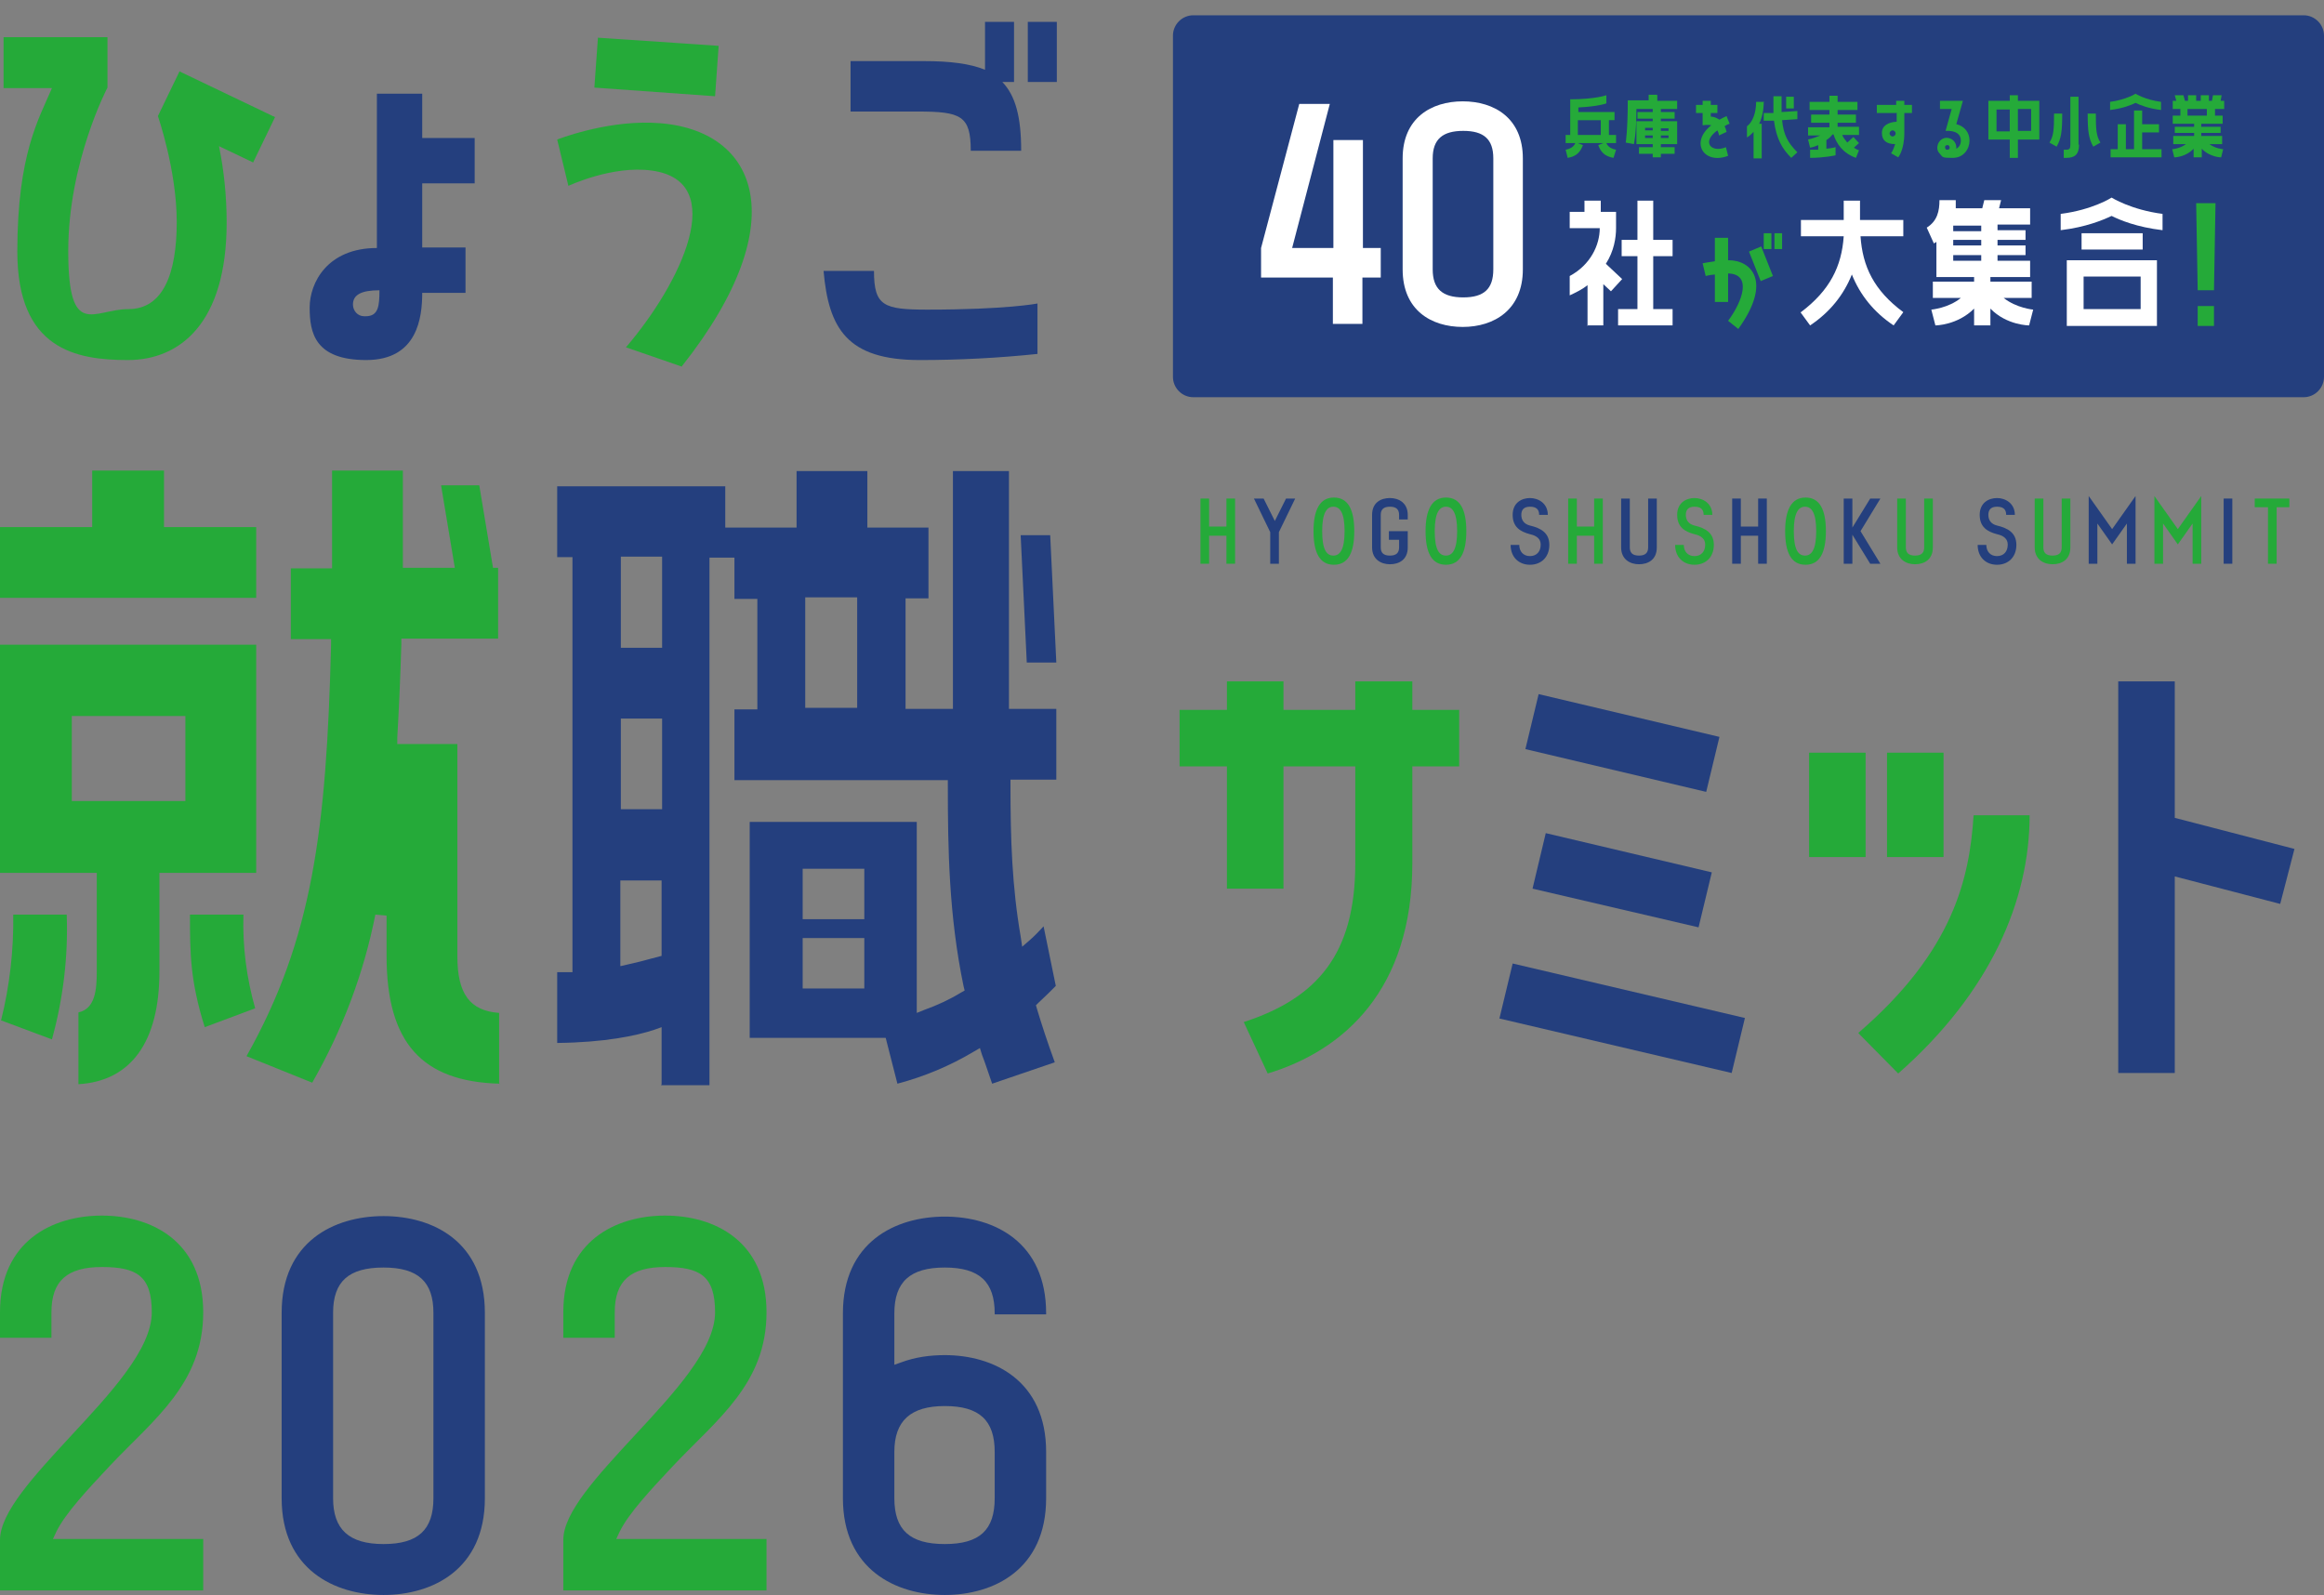 <?xml version="1.0" encoding="UTF-8"?>
<svg id="_レイヤー_1" data-name="レイヤー_1" xmlns="http://www.w3.org/2000/svg" version="1.1" viewBox="0 0 456.3 313.2">
  <rect x="0" y="0" width="456.3" height="313.2" fill="#808080" stroke="none"/>
  <!-- Generator: Adobe Illustrator 29.1.0, SVG Export Plug-In . SVG Version: 2.1.0 Build 142)  -->
  <defs>
    <style>
      .st0 {
        fill: #25aa39;
      }

      .st1 {
        fill: #fff;
      }

      .st2 {
        fill: none;
      }

      .st3 {
        fill: #243f7e;
      }
    </style>
  </defs>
  <path id="_パス_46311" data-name="パス_46311" class="st0" d="M35.2,14l18.8,9-4.3,8.9-6.7-3.2c1,4.9,1.5,10,1.5,15,0,19.8-9.2,27-19.4,27s-21.7-2.1-21.7-21.3,4.3-26.2,6.8-32.1H.7V7.3h20.4v9.9s-7.7,14.6-7.7,32.1,5,11.4,11.8,11.4,9.5-6.9,9.5-17.1-3.7-20.8-3.7-20.8l4.3-8.9Z"/>
  <path id="_パス_46312" data-name="パス_46312" class="st3" d="M82.9,18.2v8.9h10.3v8.9h-10.3v12.6h8.5v8.9h-8.5c0,4.8-.9,13.2-11,13.2s-11.1-5.4-11.1-10.3,3.5-11.7,13.2-11.7v-30.3h8.9ZM74.5,57c-3.6,0-5.2.9-5.2,2.8,0,1.2.9,2.3,2.2,2.3.1,0,.2,0,.3,0,2.5,0,2.7-2,2.7-5.1"/>
  <path id="_パス_46313" data-name="パス_46313" class="st0" d="M133.9,72l-11-3.8c10.8-12.6,20.4-32.6,5.1-34.7-7.7-1.1-16.4,3-16.4,3l-2.2-9.1s9.1-3.6,18.5-3.3c20.6.6,28.8,19,6,47.8M141.1,9l-.7,9.9-23.7-1.7.7-9.8,23.7,1.6Z"/>
  <path id="_パス_46314" data-name="パス_46314" class="st3" d="M171.6,53.2c0,6.9,1.9,7.6,10.5,7.6,15.5,0,21.6-1.2,21.6-1.2v9.9c-7.7.8-15.4,1.2-23.1,1.2-14.3,0-17.9-6.2-18.9-17.5h9.9ZM167,21.9v-9.9h14.5c5,0,9,.5,11.9,1.7V4.3h5.7v11.8h-2.3c2.6,2.7,3.7,6.9,3.7,13.5h-9.9c0-6.9-1.9-7.7-10.5-7.7h-13.1ZM201.8,4.3h5.7v11.8h-5.7V4.3Z"/>
  <path id="_パス_46315" data-name="パス_46315" class="st0" d="M240.9,174.5v-24h-9.3v-11.1h9.3v-5.6h11.1v5.6h14.1v-5.6h11.2v5.6h9.2v11.1h-9.2v19c0,24.9-13.5,36.8-28.4,41.3l-4.7-10.1c14.4-4.7,21.9-13.3,21.9-31.2v-19h-14.1v24h-11.1Z"/>
  <path id="_パス_46316" data-name="パス_46316" class="st3" d="M294.4,200l2.6-10.8,45.6,10.7-2.6,10.8-45.6-10.7ZM302.1,136.3l35.5,8.4-2.6,10.8-35.5-8.4,2.6-10.8ZM300.9,174.5l2.6-10.9,32.6,7.7-2.6,10.8-32.6-7.6Z"/>
  <path id="_パス_46317" data-name="パス_46317" class="st0" d="M366.3,168.3h-11.1v-20.5h11.1v20.5ZM364.9,202.8c18.7-16.1,21.8-30.4,22.6-42.7h11c0,16.6-7.6,34.7-25.8,50.7l-7.8-7.9ZM381.6,168.3h-11.1v-20.5h11.1v20.5Z"/>
  <path id="_パス_46318" data-name="パス_46318" class="st3" d="M415.9,133.8h11.1v26.8l23.5,6.1-2.8,10.8-20.7-5.4v38.6h-11.1v-77h0Z"/>
  <path id="_パス_46319" data-name="パス_46319" class="st0" d="M98.1,212.8c-15.3-.4-22.2-8.1-22.2-25.1v-7.9l-2.2-.2c-2.3,11.6-6.5,22.7-12.4,33l-12.9-5.2c13-23.1,15.7-44.6,16.6-80.8v-1.1s-7.9,0-7.9,0v-13.9h8.1v-1.1c0-2.9,0-5.8,0-8.9,0-2.9,0-6,0-9.2h13.9c0,3.1,0,6.1,0,9,0,3.1,0,6.1,0,9v1.1h10.2l-2.7-16.2h7.5l2.7,16.2h1v13.9h-19v1.1c-.2,6.8-.5,13.2-.8,18.4v1.2c0,0,11.8,0,11.8,0v41.7c0,7.4,2.5,10.7,8.2,11.1v14ZM15.4,198.8c3.3-.7,3.6-4.5,3.6-8v-19.4H0v-44.8h50.3v44.8h-19v19.4c0,13.8-5.6,21.5-15.9,22.1v-14ZM14.1,157.3h22.3v-16.7H14.1v16.7ZM.2,200.4c1.7-6.8,2.5-13.8,2.4-20.8h10.5c.3,8.3-.7,16.5-2.9,24.5l-9.9-3.7ZM40.2,201.7c-2.9-9.2-2.9-14.7-2.9-22.1h10.5c-.2,6.2.6,12.4,2.3,18.4l-9.9,3.7ZM0,117.4v-13.9h18.1v-11.1h14.1v11.1h18.1v13.9H0Z"/>
  <path id="_パス_46320" data-name="パス_46320" class="st3" d="M129.9,212.9v-11.2l-1.4.5c-3.6,1.2-9.8,2.5-19.1,2.6v-13.9h3v-81.5h-3v-13.9h33v8.1h14v-11.1h13.9v11.1h12v13.9h-4.5v21.7h9.3v-46.7h11v46.7h9.3v13.9h-9v1.1c0,10.6.3,19.8,2,29.7l.3,2,1.5-1.3c.9-.8,1.8-1.7,2.7-2.7l2.4,11.7c-1.2,1.2-2.2,2.2-3.4,3.3l-.5.5.2.7c.9,3,2,6.4,3.5,10.5l-12.3,4.2c-.4-1.2-.8-2.3-1.2-3.5-.3-.8-.5-1.5-.8-2.2l-.4-1.3-1.2.7c-4.7,2.8-9.7,4.9-15,6.3l-2.3-9h-26.7v-42.4h32.8v37.5l1.5-.6c2.5-.9,4.9-2,7.2-3.4l.7-.4-.2-.8c-2.9-13.9-3.1-27.1-3.1-39.4v-1.1h-41.9v-13.9h4.5v-21.7h-4.5v-8.1h-4.9v103.6h-9.5ZM157.6,194.1h12.1v-9.9h-12.1v9.9ZM121.9,189.7l1.3-.3c1.8-.4,3.4-.8,4.8-1.2l1.9-.5v-14.8h-8.1v16.8ZM157.6,180.5h12.1v-9.9h-12.1v9.9ZM121.9,158.9h8.1v-17.8h-8.1s0,17.8,0,17.8ZM158.2,139h10.1v-21.7h-10.2v21.7ZM121.9,127.2h8.1v-17.9h-8.1s0,17.9,0,17.9ZM201.6,130.1l-1.2-25h5.8l1.2,25h-5.8Z"/>
  <path id="_パス_46321" data-name="パス_46321" class="st0" d="M0,312.3v-9.9c0-5.4,6.7-12.6,13.8-20.3,7.9-8.5,16-17.2,16-24.4s-3-8.9-9.8-8.9-9.9,2.7-9.9,8.9v5H0v-5c0-14,10.3-19,20-19s19.9,5,19.9,19-9.7,21-18.3,30.1c-4.5,4.8-8.7,9.3-10.5,12.9l-.7,1.5h29.5v10.1H0Z"/>
  <path id="_パス_46322" data-name="パス_46322" class="st3" d="M75.3,313.2c-9.6,0-20-5-20-19v-36.4c0-14,10.3-19,20-19s19.9,5,19.9,19v36.4c0,14-10.3,19-19.9,19M75.3,248.9c-6.8,0-9.9,2.7-9.9,8.9v36.4c0,6.1,3.1,9,9.9,9s9.8-2.8,9.8-9v-36.4c0-6.1-3-8.9-9.8-8.9"/>
  <path id="_パス_46323" data-name="パス_46323" class="st0" d="M110.6,312.3v-9.9c0-5.4,6.7-12.6,13.8-20.3,7.9-8.5,16-17.2,16-24.4s-3-8.9-9.8-8.9-9.9,2.7-9.9,8.9v5h-10.1v-5c0-14,10.3-19,20-19s19.9,5,19.9,19-9.7,21-18.3,30.1c-4.5,4.8-8.7,9.3-10.5,12.9l-.7,1.5h29.5v10.1h-39.8Z"/>
  <path id="_パス_46324" data-name="パス_46324" class="st3" d="M185.5,313.2c-9.6,0-20-5-20-19v-36.3c0-14,10.3-19,20-19s19.9,5,19.9,19v.2h-10.1v-.2c0-6.2-3-9-9.8-9s-9.9,2.8-9.9,9v10.1l1.4-.5c2.7-1,5.6-1.4,8.5-1.4,9.6,0,19.9,5,19.9,19v9.1c0,14-10.3,19-19.9,19M185.5,276.1c-6.7,0-9.9,2.9-9.9,9v9.1c0,6.2,3,9,9.9,9s9.8-2.8,9.8-9v-9.1c0-6.2-3-9-9.8-9"/>
  <path id="_パス_46343" data-name="パス_46343" class="st2" d="M0,4.3h453.8v309H0V4.3Z"/>
  <path id="_長方形_8047" data-name="長方形_8047" class="st3" d="M234.3,3h218c2.2,0,4,1.8,4,4v67c0,2.2-1.8,4-4,4h-218c-2.2,0-4-1.8-4-4V7c0-2.2,1.8-4,4-4Z"/>
  <path class="st1" d="M311.7,64v-8c-1,.8-2.2,1.4-3.5,2v-3.8c4.1-2.2,5.9-6.1,5.9-9.4h-5.9v-3.2h2.9v-2.2h3.2v2.2h3v3.2c0,1.9-.4,4.5-2,7l3.2,3-2.2,2.4-1.5-1.4v8.1s-3.2,0-3.2,0ZM324.6,39.4v7.7h3.8v3.2h-3.8v10.4h3.8v3.2h-10.7v-3.2h3.8v-10.4h-3.1v-3.2h3.1v-7.7s3.2,0,3.2,0Z"/>
  <path class="st0" d="M339.4,51.1c4.5,0,8.6,4.2,1.9,13.5l-2-1.6c2.9-3.9,4.7-9.2,0-9.3v5.6h-2.6v-5.4c-1.1.1-1.8.3-1.8.3l-.6-2.5s1-.2,2.4-.4v-4.6h2.6v4.4h0ZM343.4,49.4l2.4-1,2.3,5.8-2.4,1-2.3-5.8ZM346.3,48.9v-3.1h1.5v3.1h-1.5ZM348.4,48.9v-3.1h1.5v3.1h-1.5Z"/>
  <path class="st1" d="M353.6,61.3c5.7-4.3,8-9,8.4-14.9h-8.4v-3.2h8.4v-3.8h3.2v3.8h8.5v3.2h-8.4c.4,5.9,2.6,10.6,8.4,14.9l-1.9,2.6c-3.9-2.6-6.6-6-8.2-10-1.6,4-4.3,7.4-8.2,10l-1.9-2.6Z"/>
  <path class="st1" d="M398.9,58.5h-5.5c2.5,2,5.8,2.3,5.8,2.3l-.8,3.1s-4.4,0-7.6-3.3v3.3h-3.2v-3.3c-3.3,3.3-7.6,3.3-7.6,3.3l-.8-3.1s3.4-.3,5.8-2.3h-5.5v-3.2h8.1v-.9h-7.4v-6.9l-.5.3-1.4-3.1c2.1-1.3,2.5-3.3,2.5-5.4h3.2c0,.5,0,1.1,0,1.6h5.2l.4-1.6h3.3l-.4,1.6h6.1v3.2h-6.4v1.1h5.5v1.9h-5.5v1.1h5.5v1.9h-5.5v1.1h6.4v3.2h-7.8v.9h8.1v3.2h0ZM389,45.3v-1h-5.5v1.1h5.5ZM389,48.2v-1.1h-5.5v1.1h5.5ZM389,51.2v-1.1h-5.5v1.1h5.5Z"/>
  <path class="st1" d="M404.6,42c6.3-.8,10-3.2,10-3.2,0,0,3.8,2.4,10,3.2v3.2c-5.1-.6-8.4-2-10-2.8-1.7.8-5,2.2-10,2.8v-3.2ZM405.8,64v-12.9h17.7v12.9h-17.7ZM408.7,45.8h12v3.2h-12v-3.2ZM409.1,54.3v6.4h11.2v-6.4h-11.2Z"/>
  <path class="st0" d="M434.7,57h-3.2l-.3-17.1h3.8l-.3,17.1ZM431.5,60.1h3.2v3.9h-3.2v-3.9Z"/>
  <path class="st0" d="M315.9,23.6v2.9h1.4v1.6h-1.9c.3.7.9,1.1,1.9,1.3l-.5,1.6c-1.8-.3-2.5-1.2-3-2.5l1-.4h-5l1,.4c-.5,1.3-1.2,2.2-3,2.5l-.4-1.6c1-.2,1.6-.6,1.9-1.3h-1.9v-1.6h.9v-7c4.9,0,7.1-.8,7.1-.8v1.6s-1.5.6-5.5.8v.9h7.1v1.6h-1ZM314.3,26.5v-2.9h-4.5v2.9s4.5,0,4.5,0Z"/>
  <path class="st0" d="M325.4,18.7v1.1h3.9v1.6h-3.2v.6h2.7v1.3h-2.7v.5h3.2v4.5h-3.2v.6h2.7v1.3h-2.7v.7h-1.6v-.7h-2.7v-1.3h2.7v-.6h-3.2v-4.5h3.2v-.5h-3v-1.3h3v-.6h-3.2c0,4.9-.5,6.9-.5,6.9l-1.6-.3s.4-2.4.4-8.3h4.1v-1.1h1.6ZM324.5,25.6v-.5h-1.5v.5h1.5ZM324.5,27.1v-.5h-1.5v.5h1.5ZM326.1,25.2v.5h1.5v-.5h-1.5ZM326.1,26.6v.5h1.5v-.5h-1.5Z"/>
  <path class="st0" d="M338.9,29l.4,1.6c-4.7,1.8-7.6-2.6-3.3-6-.5-.1-1-.1-1.7,0v-2.4h-1.3v-1.6h1.3v-.8h1.6v.8h1.3v1.6h-1.3v.7c.7,0,1.2.3,1.7.6.4-.2.9-.5,1.4-.7l.6,1.5c-.4.1-.7.3-1,.5.2.3.3.7.4,1.1l-1.5.7c0-.4-.2-.7-.3-1-3.2,2.3-1.2,4.5,1.7,3.3Z"/>
  <path class="st0" d="M346.3,19.9c0,1.7-.3,3.1-.9,4.4h.5v6.8h-1.6v-5.2c-.4.4-.8.8-1.3,1.1v-2.2c1.1-.8,1.8-2.6,1.8-4.8h1.6ZM349.8,19c0,1.1,0,2.1,0,3l3.1-.2v1.6l-3,.2c.3,2.9,1.1,4.4,3,6.3l-1.2,1.1c-1.8-1.8-2.9-3.7-3.4-7.3h-2c0,.1,0-1.5,0-1.5h1.9c0-1.1,0-2.1,0-3.3h1.6ZM352.2,19v2.3c.1,0-1.5,0-1.5,0v-2.3c-.1,0,1.5,0,1.5,0Z"/>
  <path class="st0" d="M360.8,24v.9h4.2v1.6h-3.3c.2.5.6,1,1,1.5l1.2-1.1,1.1,1.2-1,.9c.3.2.6.4,1,.5l-.6,1.5c-2.5-.9-3.8-2.7-4.4-4.6h-.2c-.3.4-.7.8-1.2,1.1v1.7c1.2-.1,1.8-.3,1.8-.3v1.6s-2.2.5-5,.5v-1.6c.6,0,1.1,0,1.6,0v-.9c-.5.2-1,.4-1.6.5l-.4-1.6c.9-.2,1.7-.5,2.4-.8h-2.4v-1.6h4.2v-.9h-3.6v-1.6h3.6v-.9h-3.9v-1.6h3.9v-1.2h1.6v1.2h3.9v1.6h-3.9v.9h3.6v1.6h-3.6Z"/>
  <path class="st0" d="M372.3,22.2h-3.8v-1.6h3.8v-.8h1.6v.8h1.5v1.6h-1.5v3.9c0,3.4-1.2,4.8-1.2,4.8l-1.4-.8s.4-.5.8-1.8c-1.8,0-2.6-.8-2.6-2.2s1.2-2.1,2.9-2.2v-1.8h0ZM372.2,26.2c0-.3-.3-.6-.6-.6s-.6.3-.6.6.3.6.6.6c.3,0,.6-.3.6-.6Z"/>
  <path class="st0" d="M384.2,24.4c1.5.4,2.5,1.6,2.5,3.2s-1.1,3.4-3.3,3.4-1.9-.1-2.6-.9c-.5-.5-.5-1.2-.3-1.8.4-1,1.4-1.5,2.4-1.1.8.3,1.3,1.1,1.2,2,.6-.3.9-.9.9-1.6,0-1.2-.9-2-3-1.9l1.2-4.3h-2.3v-1.6h4.5l-1.3,4.6ZM382.5,28.5c-.3,0-.5,0-.6.3,0,.2,0,.5.3.6.3,0,.5,0,.6-.3,0-.2,0-.5-.3-.6Z"/>
  <path class="st0" d="M396.2,18.7v1.1h4.2v7.6h-4.2v3.6h-1.6v-3.6h-4.2v-7.6h4.2v-1.1s1.6,0,1.6,0ZM394.6,25.8v-4.3h-2.6v4.3s2.6,0,2.6,0ZM398.8,21.4h-2.6v4.3h2.6v-4.3Z"/>
  <path class="st0" d="M404.9,22.3c0,3.6-.2,4.9-1.1,6.5l-1.4-.8c.8-1.3.9-2.5.9-5.7h1.6ZM408.2,28.4c0,1.9-.8,2.6-2.5,2.6h-.5v-1.6h.5c.6,0,.8-.2.8-1v-9.4h1.6v9.4ZM411.5,22.3c0,3.2.1,4.4.9,5.7l-1.4.8c-.9-1.6-1.1-3-1.1-6.5h1.6Z"/>
  <path class="st0" d="M414.3,20c3.1-.4,5-1.6,5-1.6,0,0,1.9,1.2,5,1.6v1.6c-2.5-.3-4.2-1-5-1.4-.8.4-2.5,1.1-5,1.4v-1.6ZM420.6,26.1v3.2h3.8v1.6h-10v-1.6h1.4v-4.9h1.6v4.9h1.6v-7.6h1.6v2.7h3.3v1.6h-3.3Z"/>
  <path class="st0" d="M436.4,21.4h-1.5v1.3h1.5v1.6h-4.2v.6h3.8v1.2h-3.8v.6h4.1v1.6h-2.5c1.2.9,2.7,1,2.7,1l-.4,1.6s-2.2,0-3.8-1.7v1.7h-1.6v-1.7c-1.6,1.7-3.8,1.7-3.8,1.7l-.4-1.6s1.5-.1,2.7-1h-2.5v-1.6h4.1v-.6h-3.8v-1.2h3.8v-.6h-4.2v-1.6h1.5v-1.3h-1.5v-1.6h.7l-.3-1.1h1.7l.3,1.1h.6v-1.1h1.6v1.1h.9v-1.1h1.6v1.1h.6l.2-1.1h1.7l-.2,1.1h.7v1.6h0ZM433.3,22.7v-1.3h-3.8v1.3h3.8Z"/>
  <path class="st1" d="M267.5,48.7h3.6v5.8h-3.6v9.1h-5.8v-9.1h-14.1v-5.8l7.5-28.3h6l-7.4,28.3h8.1v-21.2h5.8v21.2h0Z"/>
  <path class="st1" d="M299,31.1v21.8c0,7.9-5.6,11.3-11.8,11.3s-11.8-3.3-11.8-11.3v-21.8c0-7.9,5.6-11.2,11.8-11.2s11.8,3.3,11.8,11.2ZM293.2,31.1c0-3.8-1.9-5.4-5.9-5.4s-6,1.6-6,5.4v21.8c0,3.8,1.9,5.5,6,5.5s5.9-1.7,5.9-5.5v-21.8Z"/>
  <path class="st0" d="M242.5,110.7h-1.7v-5.5h-3.4v5.5h-1.7v-12.8h1.7v5.5h3.4v-5.5h1.7v12.8Z"/>
  <path class="st3" d="M254.3,97.9l-3.2,6.6v6.2h-1.7v-6.2l-3.2-6.6h1.9l2.2,4.4,2.2-4.4h1.9Z"/>
  <path class="st0" d="M257.9,104.3c0-4.1,1.2-6.6,4-6.6s4,2.4,4,6.6-1.2,6.6-4,6.6-4-2.4-4-6.6ZM259.6,104.3c0,3.7.9,4.8,2.2,4.8s2.2-1.2,2.2-4.8-.9-4.8-2.2-4.8-2.2,1.2-2.2,4.8Z"/>
  <path class="st3" d="M269.4,107.5v-6.4c0-2.4,1.7-3.3,3.5-3.3s3.5,1,3.5,3.3v.9h-1.7v-.9c0-1.1-.6-1.6-1.8-1.6s-1.8.5-1.8,1.6v6.4c0,1.1.6,1.6,1.8,1.6s1.8-.5,1.8-1.6v-1.5h-2v-1.7h3.7v3.2c0,2.4-1.7,3.3-3.5,3.3s-3.5-1-3.5-3.3Z"/>
  <path class="st0" d="M279.9,104.3c0-4.1,1.2-6.6,4-6.6s4,2.4,4,6.6-1.2,6.6-4,6.6-4-2.4-4-6.6ZM281.7,104.3c0,3.7.9,4.8,2.2,4.8s2.2-1.2,2.2-4.8-.9-4.8-2.2-4.8-2.2,1.2-2.2,4.8Z"/>
  <path class="st3" d="M302.5,106.9c0-1-.7-1.7-2.1-2-1.9-.5-3.4-1.4-3.4-3.8s1.8-3.3,3.4-3.3,3.5,1,3.5,3.3h-1.7c0-1.1-.6-1.6-1.8-1.6s-1.7.6-1.7,1.6.5,1.8,1.7,2.1c2.1.5,3.8,1.4,3.8,3.8s-1.6,3.9-3.8,3.9-3.8-1.5-3.8-3.9h1.7c0,1.3.8,2.2,2.1,2.2s2.1-.9,2.1-2.2Z"/>
  <path class="st0" d="M314.7,110.7h-1.7v-5.5h-3.4v5.5h-1.7v-12.8h1.7v5.5h3.4v-5.5h1.7v12.8Z"/>
  <path class="st3" d="M318.3,97.9h1.7v9.6c0,1.1.6,1.6,1.8,1.6s1.8-.5,1.8-1.6v-9.6h1.7v9.6c0,2.4-1.7,3.3-3.5,3.3s-3.5-1-3.5-3.3v-9.6Z"/>
  <path class="st0" d="M334.8,106.9c0-1-.7-1.7-2.1-2-1.9-.5-3.4-1.4-3.4-3.8s1.8-3.3,3.4-3.3,3.5,1,3.5,3.3h-1.7c0-1.1-.6-1.6-1.8-1.6s-1.7.6-1.7,1.6.5,1.8,1.7,2.1c2.1.5,3.8,1.4,3.8,3.8s-1.6,3.9-3.8,3.9-3.8-1.5-3.8-3.9h1.7c0,1.3.8,2.2,2.1,2.2s2.1-.9,2.1-2.2Z"/>
  <path class="st3" d="M346.9,110.7h-1.7v-5.5h-3.4v5.5h-1.7v-12.8h1.7v5.5h3.4v-5.5h1.7v12.8Z"/>
  <path class="st0" d="M350.5,104.3c0-4.1,1.2-6.6,4-6.6s4,2.4,4,6.6-1.2,6.6-4,6.6-4-2.4-4-6.6ZM352.2,104.3c0,3.7.9,4.8,2.2,4.8s2.2-1.2,2.2-4.8-.9-4.8-2.2-4.8-2.2,1.2-2.2,4.8Z"/>
  <path class="st3" d="M362,110.7v-12.8h1.7v5.7l3.5-5.7h2l-3.9,6.4,3.9,6.4h-2l-3.5-5.7v5.7h-1.7Z"/>
  <path class="st0" d="M372.5,97.9h1.7v9.6c0,1.1.6,1.6,1.8,1.6s1.8-.5,1.8-1.6v-9.6h1.7v9.6c0,2.4-1.7,3.3-3.5,3.3s-3.5-1-3.5-3.3v-9.6Z"/>
  <path class="st3" d="M394.2,106.9c0-1-.7-1.7-2.1-2-1.9-.5-3.4-1.4-3.4-3.8s1.8-3.3,3.4-3.3,3.5,1,3.5,3.3h-1.7c0-1.1-.6-1.6-1.8-1.6s-1.7.6-1.7,1.6.5,1.8,1.7,2.1c2.1.5,3.8,1.4,3.8,3.8s-1.6,3.9-3.8,3.9-3.8-1.5-3.8-3.9h1.7c0,1.3.8,2.2,2.1,2.2s2.1-.9,2.1-2.2Z"/>
  <path class="st0" d="M399.5,97.9h1.7v9.6c0,1.1.6,1.6,1.8,1.6s1.8-.5,1.8-1.6v-9.6h1.7v9.6c0,2.4-1.7,3.3-3.5,3.3s-3.5-1-3.5-3.3v-9.6Z"/>
  <path class="st3" d="M410.1,97.4l4.6,6.5,4.6-6.5v13.3h-1.7v-7.9l-2.9,4.1-2.9-4.1v7.9h-1.7v-13.3Z"/>
  <path class="st0" d="M423,97.4l4.6,6.5,4.6-6.5v13.3h-1.7v-7.9l-2.9,4.1-2.9-4.1v7.9h-1.7v-13.3Z"/>
  <path class="st3" d="M436.6,110.7v-12.8h1.7v12.8h-1.7Z"/>
  <path class="st0" d="M447,110.7h-1.7v-11.1h-2.6v-1.7h6.8v1.7h-2.5v11.1Z"/>
</svg>